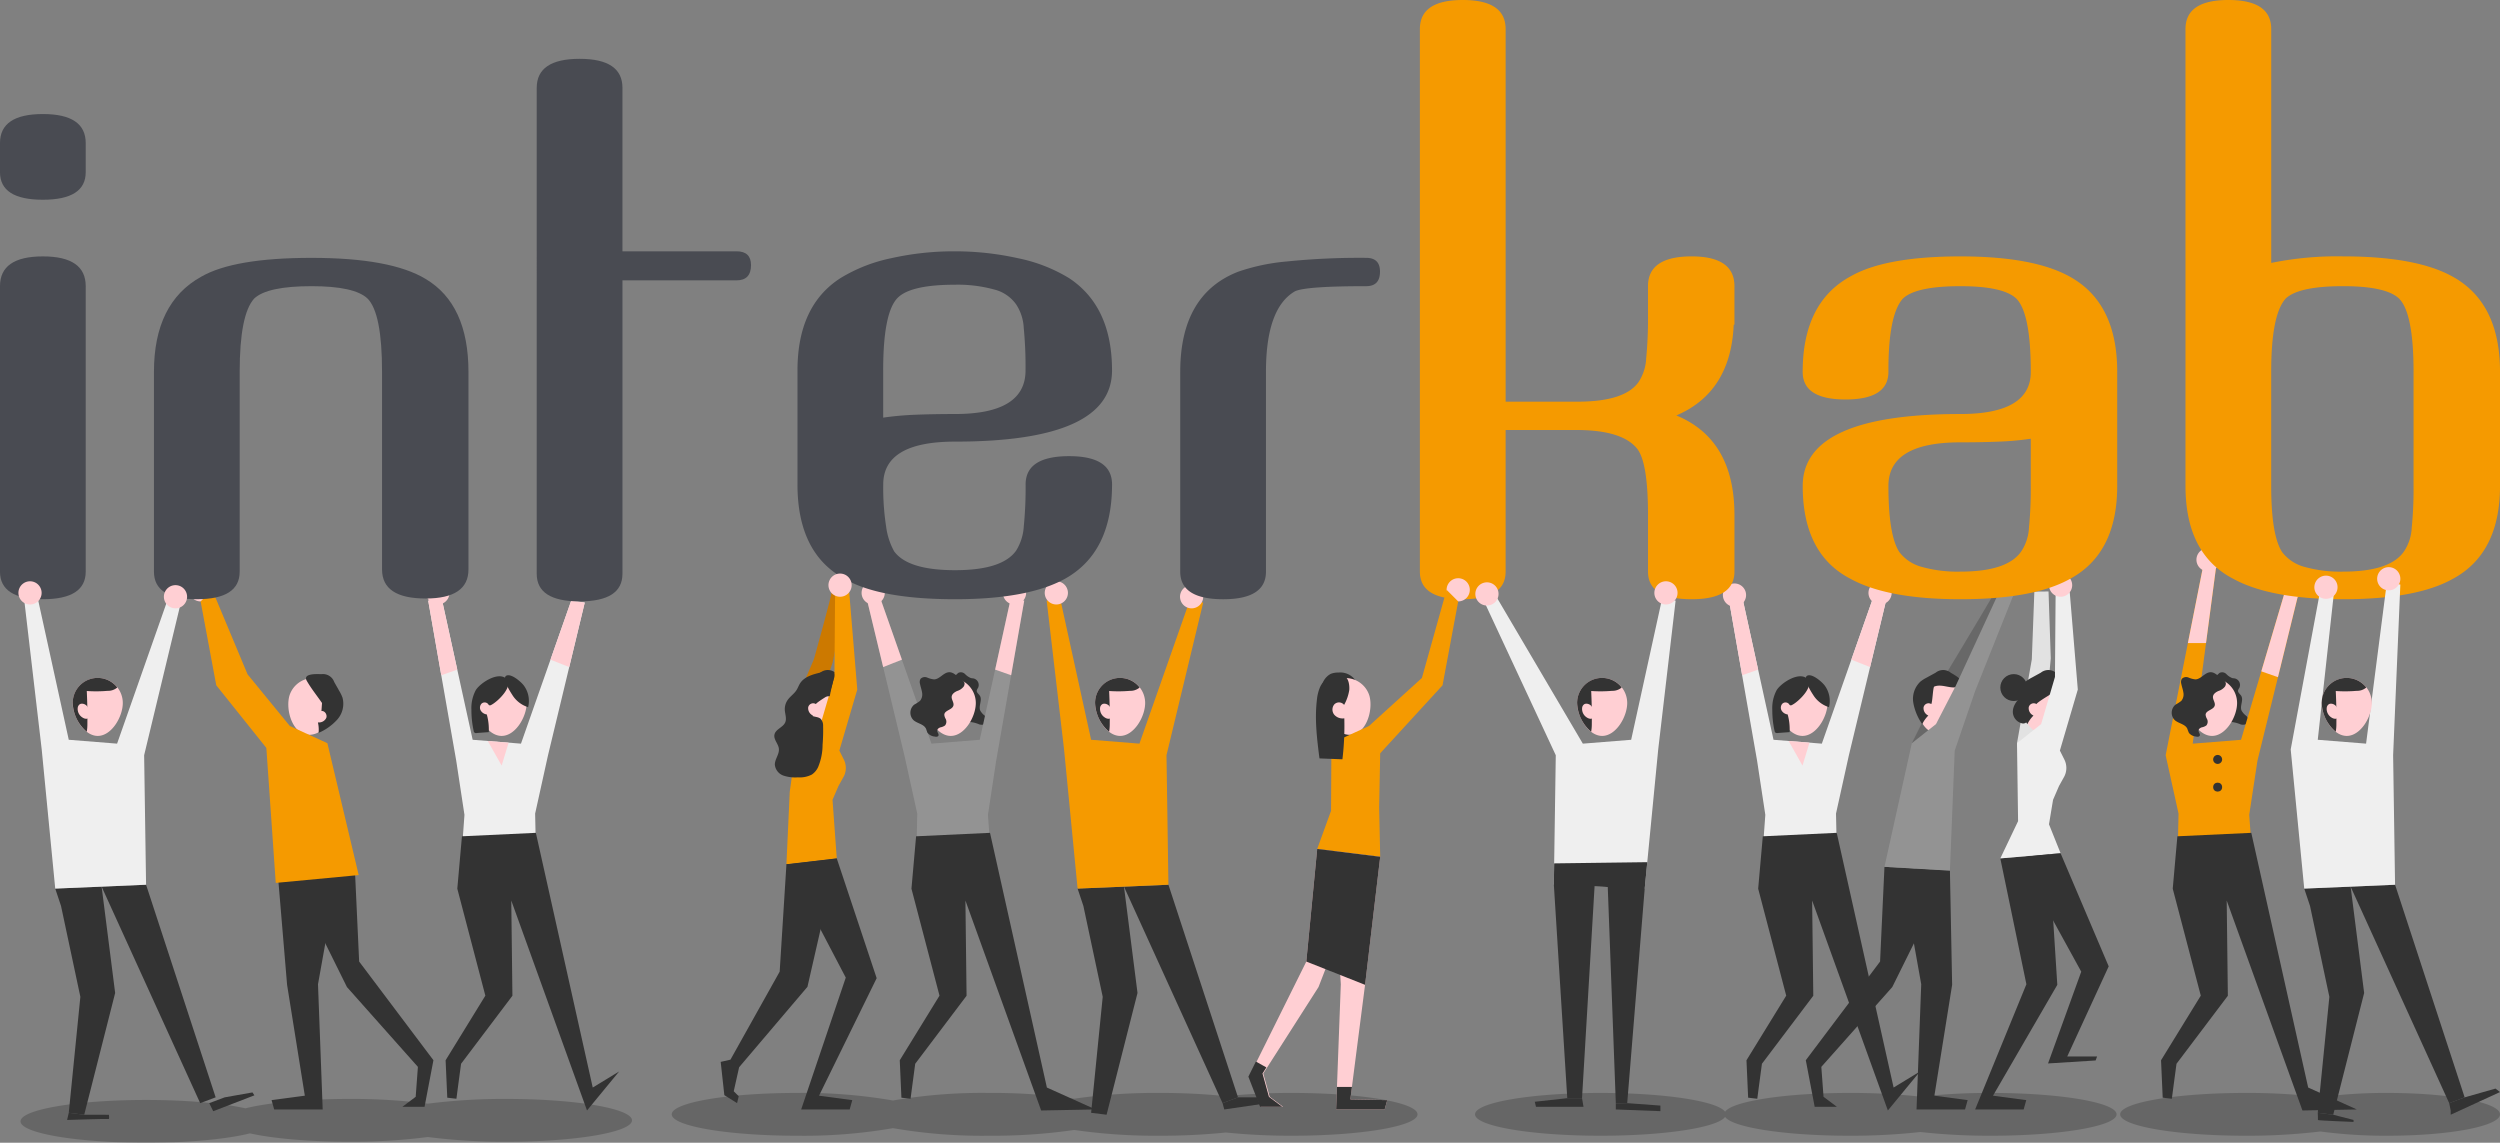 <svg id="visuel_interkab" data-name="visuel interkab" xmlns="http://www.w3.org/2000/svg" width="589" height="269.235" viewBox="0 0 589 269.235">
  <rect x="0" y="0" width="589" height="269.235" fill="#808080" stroke="none"/>
  <g id="Groupe_363" data-name="Groupe 363" transform="translate(4.838 257.495)" opacity="0.2">
    <path id="Tracé_2650" data-name="Tracé 2650" d="M193.772,377.656a140.614,140.614,0,0,0-18.51,1.114,140.6,140.6,0,0,0-18.51-1.114c-10.177,0-19.153.878-24.473,2.213-5.405-1.2-13.873-1.973-23.42-1.973-16.332,0-29.572,2.258-29.572,5.043s13.24,5.042,29.572,5.042c10.179,0,19.153-.878,24.474-2.213,5.407,1.2,13.873,1.973,23.42,1.973a140.908,140.908,0,0,0,18.51-1.113,140.925,140.925,0,0,0,18.51,1.113c16.333,0,29.573-2.258,29.573-5.042S210.105,377.656,193.772,377.656Z" transform="translate(-79.286 -376.241)"/>
    <path id="Tracé_2651" data-name="Tracé 2651" d="M323.313,376.753a150.058,150.058,0,0,0-15.576.762,150.064,150.064,0,0,0-15.578-.762,133.855,133.855,0,0,0-20.15,1.359,133.839,133.839,0,0,0-20.15-1.359,122.829,122.829,0,0,0-22.552,1.784,122.83,122.83,0,0,0-22.552-1.784c-16.332,0-29.573,2.257-29.573,5.042s13.241,5.042,29.573,5.042a122.823,122.823,0,0,0,22.552-1.785,122.822,122.822,0,0,0,22.552,1.785,134.048,134.048,0,0,0,20.15-1.359,134.064,134.064,0,0,0,20.15,1.359,150.488,150.488,0,0,0,15.578-.762,150.482,150.482,0,0,0,15.576.762c16.333,0,29.573-2.257,29.573-5.042S339.646,376.753,323.313,376.753Z" transform="translate(-23.759 -376.753)"/>
    <path id="Tracé_2652" data-name="Tracé 2652" d="M419.517,376.753a147.68,147.68,0,0,0-16.663.876,147.679,147.679,0,0,0-16.663-.876c-15.128,0-27.581,1.937-29.338,4.435-1.758-2.5-14.211-4.435-29.34-4.435-16.332,0-29.572,2.257-29.572,5.042s13.24,5.042,29.572,5.042c15.128,0,27.581-1.939,29.34-4.437,1.757,2.5,14.21,4.437,29.338,4.437a147.277,147.277,0,0,0,16.663-.878,147.277,147.277,0,0,0,16.663.878c16.332,0,29.572-2.257,29.572-5.042S435.849,376.753,419.517,376.753Z" transform="translate(44.738 -376.753)"/>
    <path id="Tracé_2653" data-name="Tracé 2653" d="M457.892,376.753a115.887,115.887,0,0,0-15.793,1,143.783,143.783,0,0,0-17.6-1c-16.333,0-29.573,2.257-29.573,5.042s13.24,5.042,29.573,5.042a143.767,143.767,0,0,0,17.6-1,115.874,115.874,0,0,0,15.793,1c14.649,0,26.525-2.257,26.525-5.042S472.541,376.753,457.892,376.753Z" transform="translate(99.745 -376.753)"/>
  </g>
  <g id="Groupe_364" data-name="Groupe 364" transform="translate(44.532 136.231)">
    <path id="Tracé_2654" data-name="Tracé 2654" d="M131.181,321.708c-.837,3.149-4.546,6.822-7.695,5.985s-4.543-5.869-3.706-9.018a5.9,5.9,0,0,1,11.4,3.032Z" transform="translate(-96.147 -290.917)" fill="#ffcfd3"/>
    <path id="Tracé_2655" data-name="Tracé 2655" d="M110.079,302.109a2.732,2.732,0,1,1-2.732-2.732A2.732,2.732,0,0,1,110.079,302.109Z" transform="translate(-104.614 -299.377)" fill="#ffcfd3"/>
    <path id="Tracé_2656" data-name="Tracé 2656" d="M111.3,377.835l6.537-1.159.458.687-9.7,3.741-.942-1.9Z" transform="translate(-102.89 -255.533)" fill="#333"/>
    <path id="Tracé_2657" data-name="Tracé 2657" d="M132.85,343l-4.886,27.288,1.106,29.5H117.639l-.615-2.2,7.836-1.045-4.179-26.12-2.2-26.214Z" transform="translate(-97.575 -274.632)" fill="#333"/>
    <path id="Tracé_2658" data-name="Tracé 2658" d="M135.114,342.763l1.033,22.316,17.5,23.247-2.09,10.97h-5.224l3.134-2.351.522-7.052-16.717-18.806-13.583-27.426Z" transform="translate(-96.062 -274.768)" fill="#333"/>
    <path id="Tracé_2659" data-name="Tracé 2659" d="M106.358,303.852l2.732-2.732,8.33,19.913,9.956,12.169,8.85,4.056,7.375,31.068-19.544,1.844-2.213-31.805-11.8-14.75Z" transform="translate(-103.625 -298.388)" fill="#f59a00"/>
    <path id="Tracé_2660" data-name="Tracé 2660" d="M125.975,320.6l-.136,1.9c.788-.132,1.425.871,1.139,1.617a1.907,1.907,0,0,1-1.97,1.048,7.718,7.718,0,0,1,.161,2.473,12.627,12.627,0,0,0,4.424-3.166,5.6,5.6,0,0,0,1.213-5.119,8.554,8.554,0,0,0-.743-1.547q-.6-1.072-1.21-2.144a2.824,2.824,0,0,0-3.042-1.857c-1.1-.034-4.432-.2-3.427,1.566C123.416,317.189,124.793,318.88,125.975,320.6Z" transform="translate(-94.64 -291.203)" fill="#333"/>
  </g>
  <g id="Groupe_365" data-name="Groupe 365" transform="translate(100.427 136.952)">
    <path id="Tracé_2661" data-name="Tracé 2661" d="M147.856,370.756l1.258-17.374-1.944-12.788-6.6-37.686,3.187-.455,7.286,33.241,11.384.911,11.839-33.7,3.187.455L168.8,339.336l-3.036,13.751.357,16.758Z" transform="translate(-140.114 -298.354)" fill="#efefef"/>
    <path id="Tracé_2662" data-name="Tracé 2662" d="M159.645,320.264c0,3.258-2.641,7.762-5.9,7.762s-5.9-4.5-5.9-7.762a5.9,5.9,0,1,1,11.8,0Z" transform="translate(-135.986 -291.597)" fill="#ffcfd3"/>
    <path id="Tracé_2663" data-name="Tracé 2663" d="M145.744,302.57a2.732,2.732,0,1,1-2.732-2.733A2.732,2.732,0,0,1,145.744,302.57Z" transform="translate(-140.279 -299.837)" fill="#ffcfd3"/>
    <path id="Tracé_2664" data-name="Tracé 2664" d="M150.844,318.875a1.559,1.559,0,0,0-1.376-.63.968.968,0,0,0-.346.113,1.158,1.158,0,0,0-.508.818,2.372,2.372,0,0,0,1.128,2.327,1.72,1.72,0,0,0,.719.281.976.976,0,0,0,.733-.191C151.932,320.981,151.318,319.467,150.844,318.875Z" transform="translate(-135.569 -289.402)" fill="#ffcfd3"/>
    <path id="Tracé_2665" data-name="Tracé 2665" d="M151.708,320.881a.541.541,0,0,1-.426.072c-.138-.053-.208-.2-.3-.32a1.073,1.073,0,0,0-1.544-.05,1.379,1.379,0,0,0-.168,1.617,1.949,1.949,0,0,0,1.421.909,12.991,12.991,0,0,1,.461,4.167l-2.815.208a.569.569,0,0,1-.748-.544,22.921,22.921,0,0,1-.522-4.9,8.972,8.972,0,0,1,1.022-4.642c.992-1.645,5.059-4.352,7.043-2.835C157.32,316.236,153.22,320.156,151.708,320.881Z" transform="translate(-136.428 -291.738)" fill="#333"/>
    <path id="Tracé_2666" data-name="Tracé 2666" d="M153.825,318.567a6.708,6.708,0,0,0,3.742,2.917,6.1,6.1,0,0,0-1.036-5.134c-.614-.809-2.84-2.783-4.025-2.319C151.282,314.51,153.222,317.654,153.825,318.567Z" transform="translate(-133.569 -291.826)" fill="#333"/>
    <path id="Tracé_2667" data-name="Tracé 2667" d="M147.034,338.466l17.415-.814,13.4,60.006,6.217-3.784-7.568,9.19L158.656,353.6l.27,22.434-12.1,16.027-.772,5.784-.321,2.46-2.155-.256-.392-8.816,9.363-15.224-6.607-25.2Z" transform="translate(-138.627 -278.388)" fill="#333"/>
    <path id="Tracé_2668" data-name="Tracé 2668" d="M147.421,319.166l-3.772,1.323-3.079-17.581,3.187-.455Z" transform="translate(-140.114 -298.354)" fill="#ffcfd3"/>
    <path id="Tracé_2669" data-name="Tracé 2669" d="M158.952,316.656l4.42,1.744,3.656-15.2-3.187-.455Z" transform="translate(-129.688 -298.189)" fill="#ffcfd3"/>
    <path id="Tracé_2670" data-name="Tracé 2670" d="M149.526,323.845l3.268,5.8,1.646-5.41Z" transform="translate(-135.034 -286.22)" fill="#ffcfd3"/>
  </g>
  <g id="Groupe_366" data-name="Groupe 366" transform="translate(246.139 136.952)">
    <path id="Tracé_2671" data-name="Tracé 2671" d="M239.561,350.3l4.554,21.4-2.732,27.321,3.643.456,7.286-28.688-3.188-25.045-10.929.455Z" transform="translate(-230.453 -273.798)" fill="#333"/>
    <path id="Tracé_2672" data-name="Tracé 2672" d="M255.641,345.454l-10.473.455,23.223,51,3.643-1.366-16.393-50.089" transform="translate(-226.498 -273.963)" fill="#333"/>
    <path id="Tracé_2673" data-name="Tracé 2673" d="M240.832,370.756l-3.188-32.786-4.1-35.063,3.187-.455,7.286,33.241,11.384.911,11.839-33.7,3.188.455-8.652,35.973.455,30.509Z" transform="translate(-233.09 -298.354)" fill="#f59a00"/>
    <path id="Tracé_2674" data-name="Tracé 2674" d="M252.621,320.264c0,3.258-2.641,7.762-5.9,7.762s-5.9-4.5-5.9-7.762a5.9,5.9,0,0,1,11.8,0Z" transform="translate(-228.962 -291.597)" fill="#ffcfd3"/>
    <path id="Tracé_2675" data-name="Tracé 2675" d="M238.72,302.57a2.732,2.732,0,1,1-2.732-2.733A2.733,2.733,0,0,1,238.72,302.57Z" transform="translate(-233.255 -299.837)" fill="#ffcfd3"/>
    <path id="Tracé_2676" data-name="Tracé 2676" d="M259.059,303.151a2.732,2.732,0,1,1-2.733-2.733A2.732,2.732,0,0,1,259.059,303.151Z" transform="translate(-221.719 -299.508)" fill="#ffcfd3"/>
    <path id="Tracé_2677" data-name="Tracé 2677" d="M249.048,317.405a3.309,3.309,0,0,0,2.141-.682.818.818,0,0,0,.108-.143,5.876,5.876,0,0,0-10.474,3.683,9.353,9.353,0,0,0,3.305,6.783,10.028,10.028,0,0,0,.152-1.9q.04-3.853-.144-7.7A31.515,31.515,0,0,0,249.048,317.405Z" transform="translate(-228.962 -291.597)" fill="#333"/>
    <path id="Tracé_2678" data-name="Tracé 2678" d="M243.82,318.875a1.559,1.559,0,0,0-1.376-.63.968.968,0,0,0-.346.113,1.158,1.158,0,0,0-.508.818,2.372,2.372,0,0,0,1.128,2.327,1.72,1.72,0,0,0,.719.281.978.978,0,0,0,.733-.191C244.908,320.981,244.294,319.467,243.82,318.875Z" transform="translate(-228.545 -289.402)" fill="#ffcfd3"/>
    <path id="Tracé_2679" data-name="Tracé 2679" d="M263.629,377.415h6.949v1.366l-10.188,1.49-.4-1.49Z" transform="translate(-218.093 -255.834)" fill="#333"/>
  </g>
  <g id="Groupe_367" data-name="Groupe 367" transform="translate(202.991 136.952)">
    <path id="Tracé_2680" data-name="Tracé 2680" d="M221.352,313.649a1.375,1.375,0,0,1,1.553.29,3.967,3.967,0,0,0,1.387.947c.219.053.45.049.672.1a1.581,1.581,0,0,1,1,2.225,1.84,1.84,0,0,0-.3.583c-.08.5.47.837.738,1.265.633,1-.373,2.387.083,3.484a4.007,4.007,0,0,0,1.053,1.2,1.5,1.5,0,0,1,.556,1.422c-.212.674-1.119.829-1.8.647a7.439,7.439,0,0,0-2.03-.561c-.365.009-.722.132-1.088.119a2.166,2.166,0,0,1-1.733-1.359,15.082,15.082,0,0,1-.641-2.224,7.367,7.367,0,0,0-1.378-2.619c-.549-.669-1.268-1.47-.943-2.271.221-.544.834-.791,1.32-1.122a1.276,1.276,0,0,0,.617-1.411C220.813,314.221,221.014,313.881,221.352,313.649Z" transform="translate(-198.532 -292.085)" fill="#333"/>
    <path id="Tracé_2681" data-name="Tracé 2681" d="M236.231,370.756l-1.257-17.374,1.944-12.788,6.6-37.686-3.188-.455-7.286,33.241-11.384.911-11.839-33.7-3.187.455,8.652,35.973,3.036,13.751-.357,16.758Z" transform="translate(-205.207 -298.354)" fill="#939393"/>
    <path id="Tracé_2682" data-name="Tracé 2682" d="M215.363,320.264c0,3.258,2.641,7.762,5.9,7.762s5.9-4.5,5.9-7.762a5.9,5.9,0,0,0-11.8,0Z" transform="translate(-200.255 -291.597)" fill="#ffcfd3"/>
    <path id="Tracé_2683" data-name="Tracé 2683" d="M226.972,302.57a2.732,2.732,0,1,0,2.732-2.733A2.732,2.732,0,0,0,226.972,302.57Z" transform="translate(-193.67 -299.837)" fill="#ffcfd3"/>
    <path id="Tracé_2684" data-name="Tracé 2684" d="M220.963,318.875a1.559,1.559,0,0,1,1.376-.63.968.968,0,0,1,.346.113,1.158,1.158,0,0,1,.508.818,2.372,2.372,0,0,1-1.128,2.327,1.719,1.719,0,0,1-.719.281.976.976,0,0,1-.733-.191C219.875,320.981,220.489,319.467,220.963,318.875Z" transform="translate(-197.472 -289.402)" fill="#ffcfd3"/>
    <path id="Tracé_2685" data-name="Tracé 2685" d="M215.307,338.466l17.415-.814,13.4,60.006,11.466,5.167-12.817.239L226.929,353.6l.27,22.434-12.1,16.027-.772,5.784-.321,2.46-2.155-.256-.392-8.816,9.363-15.224-6.607-25.2Z" transform="translate(-202.467 -278.388)" fill="#333"/>
    <path id="Tracé_2686" data-name="Tracé 2686" d="M225.8,319.166l3.772,1.323,3.079-17.581-3.188-.455Z" transform="translate(-194.337 -298.354)" fill="#ffcfd3"/>
    <path id="Tracé_2687" data-name="Tracé 2687" d="M214.709,316.656l-4.42,1.744-3.656-15.2,3.187-.455Z" transform="translate(-205.207 -298.189)" fill="#ffcfd3"/>
    <path id="Tracé_2688" data-name="Tracé 2688" d="M205.723,302.57a2.732,2.732,0,1,0,2.732-2.733A2.733,2.733,0,0,0,205.723,302.57Z" transform="translate(-205.723 -299.837)" fill="#ffcfd3"/>
    <path id="Tracé_2689" data-name="Tracé 2689" d="M225.628,316.862a3.079,3.079,0,0,1-1.558,1.067c-.585.265-1.207.679-1.282,1.315-.086.732.6,1.429.4,2.139-.284,1.009-2.077,1.084-2.139,2.131a2.212,2.212,0,0,0,.315.976,1.41,1.41,0,0,1-.141,1.556,2.624,2.624,0,0,1-1.078.448c-.373.119-.771.395-.766.787,0,.423.478.828.271,1.2-.157.282-.564.252-.879.183a2.429,2.429,0,0,1-1.653-.857c-.19-.307-.23-.682-.389-1.006-.523-1.08-2.025-1.2-2.928-1.989a2.461,2.461,0,0,1,.157-3.666,9.923,9.923,0,0,0,1.359-.879,2.375,2.375,0,0,0,.492-1.979c-.1-.7-.359-1.363-.492-2.055a1.493,1.493,0,0,1,.143-1.175,1.416,1.416,0,0,1,1.548-.3,5.6,5.6,0,0,0,1.616.439c1.345-.017,2.24-1.666,3.583-1.69.983-.017,1.666.8,2.4,1.321C225.31,315.328,226.224,315.807,225.628,316.862Z" transform="translate(-201.561 -292.084)" fill="#333"/>
  </g>
  <g id="Groupe_368" data-name="Groupe 368" transform="translate(425.446 132.941)">
    <path id="Tracé_2690" data-name="Tracé 2690" d="M386.776,297.278c.212.519-14.608,24.991-14.608,24.991l-8.56,17.169,6.065.1,7.6-19.206L387.3,300.27Z" transform="translate(-338.625 -297.278)" fill="#686868"/>
    <path id="Tracé_2691" data-name="Tracé 2691" d="M364.734,318.246c-.945,3.117.276,8.193,3.393,9.14s6.952-2.6,7.9-5.717a5.9,5.9,0,0,0-11.29-3.423Z" transform="translate(-338.163 -287.761)" fill="#ffcfd3"/>
    <path id="Tracé_2692" data-name="Tracé 2692" d="M361.9,343l4.886,27.288-1.106,29.5h11.431l.615-2.2-7.836-1.045,4.179-26.12-.522-26.9Z" transform="translate(-339.592 -271.343)" fill="#333"/>
    <path id="Tracé_2693" data-name="Tracé 2693" d="M366.2,342.763l-1.033,22.316-17.5,23.247,2.09,10.97h5.224l-3.135-2.351-.522-7.052,16.717-18.806,13.583-27.426Z" transform="translate(-347.667 -271.479)" fill="#333"/>
    <path id="Tracé_2694" data-name="Tracé 2694" d="M368.74,317.1c-.295.563-.362,3.537-.658,4.1a1.2,1.2,0,0,0-1.819.776,1.907,1.907,0,0,0,1.124,1.929,7.709,7.709,0,0,0-1.439,2.019,12.609,12.609,0,0,1-2.1-5.023,5.6,5.6,0,0,1,1.663-4.99,8.631,8.631,0,0,1,1.445-.925l2.158-1.183a2.819,2.819,0,0,1,3.564.02c.958.553,3.873,2.164,2.091,3.136C372.941,317.955,370.652,316.256,368.74,317.1Z" transform="translate(-338.518 -288.261)" fill="#333"/>
    <path id="Tracé_2695" data-name="Tracé 2695" d="M391.926,298.676l-3.324-.141-12.339,26.716-4.632,8.971-5.688,4.5-6.45,29.125,15.423.9,1.129-28.281,4.794-13.983Z" transform="translate(-340.959 -296.565)" fill="#939393"/>
  </g>
  <path id="Tracé_2696" data-name="Tracé 2696" d="M387.559,299.083a2.732,2.732,0,1,1-2.733-2.732A2.732,2.732,0,0,1,387.559,299.083Z" transform="translate(97.307 -164.862)" fill="#ffcfd3"/>
  <g id="Groupe_369" data-name="Groupe 369" transform="translate(405.914 136.952)">
    <path id="Tracé_2697" data-name="Tracé 2697" d="M343.416,370.756l1.257-17.374-1.944-12.788-6.6-37.686,3.188-.455,7.286,33.241,11.384.911,11.839-33.7,3.188.455-8.652,35.973-3.036,13.751.357,16.758Z" transform="translate(-334.678 -298.354)" fill="#efefef"/>
    <path id="Tracé_2698" data-name="Tracé 2698" d="M355.206,320.264c0,3.258-2.642,7.762-5.9,7.762s-5.9-4.5-5.9-7.762a5.9,5.9,0,0,1,11.8,0Z" transform="translate(-330.551 -291.597)" fill="#ffcfd3"/>
    <path id="Tracé_2699" data-name="Tracé 2699" d="M346.406,318.875a1.559,1.559,0,0,0-1.376-.63.958.958,0,0,0-.346.113,1.16,1.16,0,0,0-.509.818A2.378,2.378,0,0,0,345.3,321.5a1.735,1.735,0,0,0,.721.281.973.973,0,0,0,.732-.191C347.493,320.981,346.879,319.467,346.406,318.875Z" transform="translate(-330.133 -289.402)" fill="#ffcfd3"/>
    <path id="Tracé_2700" data-name="Tracé 2700" d="M347.269,320.881a.542.542,0,0,1-.426.072c-.138-.053-.21-.2-.3-.32a1.075,1.075,0,0,0-1.545-.05,1.382,1.382,0,0,0-.168,1.617,1.955,1.955,0,0,0,1.423.909,12.946,12.946,0,0,1,.459,4.167q-1.406.106-2.813.208a.759.759,0,0,1-.528-.091.74.74,0,0,1-.219-.453,22.826,22.826,0,0,1-.522-4.9,8.972,8.972,0,0,1,1.022-4.642c.992-1.645,5.059-4.352,7.043-2.835C352.881,316.236,348.781,320.156,347.269,320.881Z" transform="translate(-330.992 -291.738)" fill="#333"/>
    <path id="Tracé_2701" data-name="Tracé 2701" d="M349.386,318.567a6.71,6.71,0,0,0,3.741,2.917,6.1,6.1,0,0,0-1.034-5.134c-.614-.809-2.84-2.783-4.025-2.319C346.841,314.51,348.783,317.654,349.386,318.567Z" transform="translate(-328.133 -291.826)" fill="#333"/>
    <path id="Tracé_2702" data-name="Tracé 2702" d="M342.595,338.466l17.415-.814,13.4,60.006,6.216-3.784-7.568,9.19L354.217,353.6l.27,22.434-12.1,16.027-.772,5.784-.321,2.46-2.155-.256-.392-8.816,9.363-15.224-6.607-25.2Z" transform="translate(-333.191 -278.388)" fill="#333"/>
    <path id="Tracé_2703" data-name="Tracé 2703" d="M342.981,319.166l-3.772,1.323-3.079-17.581,3.188-.455Z" transform="translate(-334.678 -298.354)" fill="#ffcfd3"/>
    <path id="Tracé_2704" data-name="Tracé 2704" d="M354.512,316.656l4.42,1.744,3.656-15.2-3.188-.455Z" transform="translate(-324.252 -298.189)" fill="#ffcfd3"/>
    <path id="Tracé_2705" data-name="Tracé 2705" d="M345.086,323.845l3.268,5.8,1.646-5.41Z" transform="translate(-329.599 -286.22)" fill="#ffcfd3"/>
    <path id="Tracé_2706" data-name="Tracé 2706" d="M362.554,302.57a2.732,2.732,0,1,1-2.733-2.733A2.733,2.733,0,0,1,362.554,302.57Z" transform="translate(-322.791 -299.837)" fill="#ffcfd3"/>
    <path id="Tracé_2707" data-name="Tracé 2707" d="M340.667,302.9a2.732,2.732,0,1,1-2.732-2.733A2.732,2.732,0,0,1,340.667,302.9Z" transform="translate(-335.204 -299.652)" fill="#ffcfd3"/>
  </g>
  <g id="Groupe_370" data-name="Groupe 370" transform="translate(465.34 135.131)">
    <path id="Tracé_2708" data-name="Tracé 2708" d="M383.506,301.388c-.025.478-.6,15.987-.6,15.987l-3.489,19.74,6.065.1,1.893-20.09-.53-15.757Z" transform="translate(-369.552 -297.146)" fill="#e2e2e2"/>
    <path id="Tracé_2709" data-name="Tracé 2709" d="M380.543,318.246c-.945,3.117.276,8.193,3.393,9.14s6.952-2.6,7.9-5.717a5.9,5.9,0,0,0-11.29-3.423Z" transform="translate(-369.091 -289.95)" fill="#ffcfd3"/>
    <path id="Tracé_2710" data-name="Tracé 2710" d="M379.056,341.852,385.2,371.5,373.122,401h11.431l.615-2.2-7.836-1.045,15.15-26.12-1.959-30.767Z" transform="translate(-373.122 -274.741)" fill="#333"/>
    <path id="Tracé_2711" data-name="Tracé 2711" d="M383.891,321.2a1.2,1.2,0,0,0-1.82.776,1.908,1.908,0,0,0,1.122,1.929,7.746,7.746,0,0,0-1.439,2.019,12.63,12.63,0,0,1-2.094-5.023,5.6,5.6,0,0,1,1.663-4.99,8.635,8.635,0,0,1,1.445-.925l2.158-1.183a2.819,2.819,0,0,1,3.564.02c.958.553,3.873,2.164,2.091,3.136C388.75,317.955,384.186,320.633,383.891,321.2Z" transform="translate(-369.446 -290.451)" fill="#333"/>
    <path id="Tracé_2712" data-name="Tracé 2712" d="M393.266,301.53l-3.324-.141-.158,20.109L386.527,332.6l-5.687,4.5.255,18.365-4.186,8.776,14.2-1.215-2.732-6.817.956-5.769,1.411-3.265,1.169-2.1a4.408,4.408,0,0,0,.088-4.114l-1.058-2.114,4.224-14.384Z" transform="translate(-370.975 -297.136)" fill="#efefef"/>
    <path id="Tracé_2713" data-name="Tracé 2713" d="M389.691,301.407a2.732,2.732,0,1,1-2.733-2.732A2.734,2.734,0,0,1,389.691,301.407Z" transform="translate(-366.825 -298.675)" fill="#ffcfd3"/>
    <ellipse id="Ellipse_20" data-name="Ellipse 20" cx="3.171" cy="3.171" rx="3.171" ry="3.171" transform="translate(5.934 23.686)" fill="#333"/>
    <path id="Tracé_2714" data-name="Tracé 2714" d="M378.814,320.361a2.808,2.808,0,0,0,2.236,3.136,1.09,1.09,0,0,0,1.132-.547,1.943,1.943,0,0,0-.171-1.208,7.611,7.611,0,0,1,.016-2.671C382.32,315.164,379.035,318.147,378.814,320.361Z" transform="translate(-369.902 -288.183)" fill="#333"/>
    <path id="Tracé_2715" data-name="Tracé 2715" d="M389.414,340.722l11.336,26.649L390.983,388.6h7.034l-.348.942-11.21.7,7.824-21.623s-14.5-26.213-14.385-26.68S389.414,340.722,389.414,340.722Z" transform="translate(-369.281 -274.826)" fill="#333"/>
  </g>
  <g id="Groupe_371" data-name="Groupe 371" transform="translate(509.147 129.139)">
    <path id="Tracé_2717" data-name="Tracé 2717" d="M410.962,313.649a1.378,1.378,0,0,1,1.555.29,3.961,3.961,0,0,0,1.385.947c.221.053.451.049.674.1a1.581,1.581,0,0,1,1,2.225,1.841,1.841,0,0,0-.3.583c-.08.5.47.837.74,1.265.633,1-.373,2.387.083,3.484a4.024,4.024,0,0,0,1.052,1.2,1.5,1.5,0,0,1,.558,1.422c-.212.674-1.119.829-1.8.647a7.439,7.439,0,0,0-2.03-.561c-.365.009-.722.132-1.088.119a2.164,2.164,0,0,1-1.733-1.359,14.891,14.891,0,0,1-.641-2.224,7.4,7.4,0,0,0-1.379-2.619c-.549-.669-1.266-1.47-.942-2.271.221-.544.832-.791,1.318-1.122a1.279,1.279,0,0,0,.619-1.411C410.424,314.221,410.625,313.881,410.962,313.649Z" transform="translate(-397.139 -284.272)" fill="#333"/>
    <path id="Tracé_2718" data-name="Tracé 2718" d="M422.711,373.419l-1.258-17.374,1.944-12.788,9.7-39.5-3.188-.455-10.386,35.058-11.384.911,5.491-41.51-3.188.455L401.764,342,404.8,355.75l-.357,16.758Z" transform="translate(-400.683 -293.204)" fill="#f59a00"/>
    <path id="Tracé_2719" data-name="Tracé 2719" d="M404.973,320.264c0,3.258,2.642,7.762,5.9,7.762s5.9-4.5,5.9-7.762a5.9,5.9,0,0,0-11.8,0Z" transform="translate(-398.863 -283.784)" fill="#ffcfd3"/>
    <path id="Tracé_2720" data-name="Tracé 2720" d="M419.506,301.493a2.732,2.732,0,1,0,2.732-2.733A2.731,2.731,0,0,0,419.506,301.493Z" transform="translate(-390.62 -292.635)" fill="#ffcfd3"/>
    <path id="Tracé_2721" data-name="Tracé 2721" d="M410.572,318.875a1.56,1.56,0,0,1,1.376-.63.966.966,0,0,1,.348.113,1.163,1.163,0,0,1,.508.818,2.378,2.378,0,0,1-1.128,2.327,1.737,1.737,0,0,1-.719.281.975.975,0,0,1-.733-.191C409.485,320.981,410.1,319.467,410.572,318.875Z" transform="translate(-396.079 -281.59)" fill="#ffcfd3"/>
    <path id="Tracé_2722" data-name="Tracé 2722" d="M404.917,338.466l17.415-.814,13.4,60.006,11.466,5.167-12.817.239L416.539,353.6l.27,22.434-12.1,16.027-.772,5.784-.321,2.46-2.155-.256-.392-8.816,9.363-15.224-6.607-25.2Z" transform="translate(-401.074 -270.575)" fill="#333"/>
    <path id="Tracé_2723" data-name="Tracé 2723" d="M416.143,320.228l3.922,1.375,4.875-19.855-3.188-.455Z" transform="translate(-392.527 -291.199)" fill="#ffcfd3"/>
    <path id="Tracé_2724" data-name="Tracé 2724" d="M409.378,315.576h-4.272l3.441-17.363,3.188-.455Z" transform="translate(-398.787 -293.204)" fill="#ffcfd3"/>
    <path id="Tracé_2725" data-name="Tracé 2725" d="M406.392,297.584a2.732,2.732,0,1,0,2.732-2.732A2.731,2.731,0,0,0,406.392,297.584Z" transform="translate(-398.058 -294.852)" fill="#ffcfd3"/>
    <path id="Tracé_2726" data-name="Tracé 2726" d="M415.24,316.862a3.086,3.086,0,0,1-1.558,1.067c-.585.265-1.208.679-1.283,1.315-.086.732.607,1.429.406,2.139-.285,1.009-2.078,1.084-2.141,2.131a2.251,2.251,0,0,0,.315.976,1.407,1.407,0,0,1-.139,1.556,2.634,2.634,0,0,1-1.078.448c-.375.119-.771.395-.766.787,0,.423.478.828.271,1.2-.158.282-.566.252-.881.183a2.429,2.429,0,0,1-1.652-.857,10.451,10.451,0,0,1-.389-1.006c-.524-1.08-2.025-1.2-2.929-1.989a2.461,2.461,0,0,1,.158-3.666,9.814,9.814,0,0,0,1.357-.879,2.364,2.364,0,0,0,.492-1.979c-.1-.7-.359-1.363-.492-2.055a1.5,1.5,0,0,1,.143-1.175,1.419,1.419,0,0,1,1.55-.3,5.587,5.587,0,0,0,1.614.439c1.345-.017,2.24-1.666,3.584-1.69.981-.017,1.664.8,2.4,1.321C414.921,315.328,415.835,315.807,415.24,316.862Z" transform="translate(-400.168 -284.272)" fill="#333"/>
    <path id="Tracé_2727" data-name="Tracé 2727" d="M411.019,327a1.056,1.056,0,1,1-1.056-1.056A1.057,1.057,0,0,1,411.019,327Z" transform="translate(-396.632 -277.215)" fill="#333"/>
    <ellipse id="Ellipse_21" data-name="Ellipse 21" cx="1.056" cy="1.056" rx="1.056" ry="1.056" transform="translate(12.274 55.253)" fill="#333"/>
  </g>
  <g id="Groupe_373" data-name="Groupe 373" transform="translate(0 0)">
    <g id="Groupe_372" data-name="Groupe 372">
      <path id="Tracé_2728" data-name="Tracé 2728" d="M86.295,249.786q-10.1,0-10.1-6.5v-6.846q0-6.841,10.1-6.844t10.1,6.844v6.846Q96.391,249.788,86.295,249.786Zm0,94.12q-10.1,0-10.1-6.5V270.15q0-7.015,10.1-7.016t10.1,7.016V337.4Q96.391,343.909,86.295,343.906Z" transform="translate(-76.199 -202.727)" fill="#494b52"/>
      <path id="Tracé_2729" data-name="Tracé 2729" d="M163.348,331.472q-10.268,0-10.268-6.846V278.081q0-13.86-3.423-17.285-3.08-2.908-13.177-2.909-10.44,0-13.519,2.909-3.425,3.766-3.421,17.285v47.058q0,6.507-10.1,6.5t-10.1-6.5V278.081q0-16.256,11.122-22.417,7.7-4.448,26.011-4.449,18.651,0,26.868,4.962,10.094,5.992,10.1,21.9v46.546Q173.443,331.472,163.348,331.472Z" transform="translate(-63.07 -190.464)" fill="#494b52"/>
      <path id="Tracé_2730" data-name="Tracé 2730" d="M203.947,273.489H177.082v69.134q0,6.5-10.1,6.5t-10.1-6.5V228.141q0-6.843,10.1-6.846t10.1,6.846v38.5h26.865q3.423,0,3.423,3.252Q207.37,273.488,203.947,273.489Z" transform="translate(-30.431 -207.435)" fill="#494b52"/>
      <path id="Tracé_2731" data-name="Tracé 2731" d="M259.061,327.408q-8.729,4.793-25.842,4.792-17.8,0-26.011-4.792-11.124-5.988-11.122-22.247V278.295q0-15.229,10.1-21.733a37.3,37.3,0,0,1,11.98-4.706,67.328,67.328,0,0,1,14.887-1.625,68.482,68.482,0,0,1,14.973,1.625,37.341,37.341,0,0,1,12.066,4.706q10.094,6.674,10.1,21.733,0,16.773-36.964,16.771-16.94,0-16.94,10.1a59.57,59.57,0,0,0,.683,9.925,16.363,16.363,0,0,0,1.884,5.819q3.249,4.452,14.373,4.449t14.376-4.62a12.16,12.16,0,0,0,1.8-5.733,92.607,92.607,0,0,0,.428-9.84q0-6.674,10.268-6.673,10.094,0,10.1,6.673Q270.184,321.248,259.061,327.408Zm-9.67-59.123a10.992,10.992,0,0,0-1.8-5.562,9,9,0,0,0-5.22-3.509,32.186,32.186,0,0,0-9.156-1.111q-10.438,0-13.517,3.08-3.427,3.425-3.423,17.112v11.124a70.92,70.92,0,0,1,7.615-.685q4.189-.169,9.325-.171,16.6,0,16.6-10.268A94.637,94.637,0,0,0,249.391,268.285Z" transform="translate(-8.198 -191.022)" fill="#494b52"/>
      <path id="Tracé_2732" data-name="Tracé 2732" d="M297.437,257.887q-14.206,0-16.771,1.2-6.846,3.94-6.844,19v47.058q0,6.507-10.1,6.5t-10.1-6.5V278.081q0-18.31,13.69-23.616A47.866,47.866,0,0,1,278.7,252.07a169.109,169.109,0,0,1,18.739-.856q3.249,0,3.25,3.25Q300.688,257.889,297.437,257.887Z" transform="translate(24.44 -190.464)" fill="#494b52"/>
      <path id="Tracé_2733" data-name="Tracé 2733" d="M353.662,353.63q-10.268,0-10.267-6.5V333.779q0-11.977-2.4-15.4-3.425-4.624-14.547-4.622h-16.6v33.369q0,6.507-10.1,6.5t-10.1-6.5V219.295q0-6.841,10.1-6.844t10.1,6.844v87.789h16.94q11.122,0,14.374-4.622a10.97,10.97,0,0,0,1.8-5.562,96.7,96.7,0,0,0,.428-10.181v-6.846q0-7.015,10.267-7.016,10.1,0,10.1,7.016v9.069h-.172q-.684,15.917-13.517,21.391,13.686,5.649,13.69,23.445v13.346Q363.759,353.633,353.662,353.63Z" transform="translate(44.877 -212.451)" fill="#f59a00"/>
      <path id="Tracé_2734" data-name="Tracé 2734" d="M410.178,326.975q-8.559,4.793-25.84,4.792-17.114,0-25.84-4.792-11.293-5.816-11.295-21.9,0-16.942,37.135-16.942,16.6,0,16.6-9.925,0-13.86-3.423-17.285-3.08-2.908-13.177-2.909-10.44,0-13.519,2.909-3.425,3.766-3.423,16.941v.343q0,6.5-10.1,6.5t-10.1-6.5q0-16.256,11.124-22.417,8.214-4.789,26.011-4.793,17.283,0,25.84,4.793Q421.3,261.947,421.3,278.2v26.867Q421.3,320.984,410.178,326.975Zm-9.24-33.026a65.588,65.588,0,0,1-7.444.683q-4.2.172-9.156.172-16.942,0-16.942,10.267,0,11.639,2.567,15.572a9.8,9.8,0,0,0,5.3,3.509,31.158,31.158,0,0,0,9.069,1.111q11.122,0,14.374-4.791a10.986,10.986,0,0,0,1.8-5.56,92.625,92.625,0,0,0,.428-9.84Z" transform="translate(77.516 -190.589)" fill="#f59a00"/>
      <path id="Tracé_2735" data-name="Tracé 2735" d="M467.721,348.837q-8.559,4.793-25.84,4.792-17.114,0-25.84-4.792-11.293-5.816-11.295-21.9V219.295q0-6.841,10.1-6.844t10.1,6.844v55.1a77.276,77.276,0,0,1,16.941-1.541q17.283,0,25.84,4.793,11.119,6.159,11.124,22.417v26.867Q478.845,342.846,467.721,348.837Zm-9.242-48.77q0-13.86-3.421-17.285-3.082-2.908-13.177-2.909-10.442,0-13.519,2.909-3.425,3.766-3.423,17.285v26.867q0,11.639,2.567,15.572a9.8,9.8,0,0,0,5.3,3.509,31.158,31.158,0,0,0,9.069,1.111q11.122,0,14.374-4.791a10.97,10.97,0,0,0,1.8-5.561,92.192,92.192,0,0,0,.428-9.84Z" transform="translate(110.155 -212.451)" fill="#f59a00"/>
    </g>
  </g>
  <g id="Groupe_374" data-name="Groupe 374" transform="translate(169.787 135.131)">
    <path id="Tracé_2736" data-name="Tracé 2736" d="M205.588,301.416c.089.553-4.183,15.862-4.183,15.862l-7.86,18.441,5.886,1.47,6.383-19.143,3.308-16.242Z" transform="translate(-179.426 -297.12)" fill="#cc7900"/>
    <path id="Tracé_2737" data-name="Tracé 2737" d="M197.059,318.246c-.945,3.117.276,8.193,3.393,9.14s6.952-2.6,7.9-5.717a5.9,5.9,0,1,0-11.29-3.423Z" transform="translate(-177.611 -289.95)" fill="#ffcfd3"/>
    <path id="Tracé_2738" data-name="Tracé 2738" d="M194.425,342.878l13.98,26.7-10.51,31.068h11.431l.615-2.2L202.1,397.4l13.583-27.687-9.4-28.218Z" transform="translate(-178.928 -274.386)" fill="#333"/>
    <path id="Tracé_2739" data-name="Tracé 2739" d="M200.407,321.2a1.2,1.2,0,0,0-1.82.776,1.907,1.907,0,0,0,1.124,1.929,7.708,7.708,0,0,0-1.439,2.019,12.611,12.611,0,0,1-2.1-5.023,5.6,5.6,0,0,1,1.663-4.99,8.633,8.633,0,0,1,1.445-.925l2.158-1.183a2.819,2.819,0,0,1,3.564.02c.958.553,3.873,2.164,2.091,3.136C205.266,317.955,200.7,320.633,200.407,321.2Z" transform="translate(-177.965 -290.451)" fill="#333"/>
    <path id="Tracé_2740" data-name="Tracé 2740" d="M209.216,301.53l-3.326-.141-.157,20.109L202.477,332.6l-5.689,4.5-1.581,11.47-.782,17.051,11.859-1.381-1-13.8,1.409-3.265,1.169-2.1a4.408,4.408,0,0,0,.088-4.114l-1.058-2.114,4.225-14.384Z" transform="translate(-178.928 -297.136)" fill="#f59a00"/>
    <path id="Tracé_2741" data-name="Tracé 2741" d="M206.207,301.407a2.732,2.732,0,1,1-2.732-2.732A2.733,2.733,0,0,1,206.207,301.407Z" transform="translate(-175.345 -298.675)" fill="#ffcfd3"/>
    <path id="Tracé_2742" data-name="Tracé 2742" d="M195.33,320.361a2.808,2.808,0,0,0,2.236,3.136,1.09,1.09,0,0,0,1.131-.547,1.942,1.942,0,0,0-.171-1.208,7.647,7.647,0,0,1,.016-2.671C198.837,315.164,195.551,318.147,195.33,320.361Z" transform="translate(-178.422 -288.183)" fill="#333"/>
    <path id="Tracé_2743" data-name="Tracé 2743" d="M201.833,319.1a10.309,10.309,0,0,1,3.13.143,4.828,4.828,0,0,0,.718-.066c.281-1.708.837-3.387,1.061-5.089a3.4,3.4,0,0,0-3.258-.461c-1.82.429-3.822.983-4.822,2.562-.318.5-.508,1.08-.829,1.581-.577.9-1.533,1.5-2.128,2.392a3.764,3.764,0,0,0-.628,2.279c.053.987.489,2.019.1,2.924-.52,1.2-2.272,1.6-2.539,2.881-.241,1.15.9,2.139,1.041,3.305.155,1.309-.97,2.478-.947,3.794a3.036,3.036,0,0,0,2.023,2.562,8.767,8.767,0,0,0,3.412.414,6.179,6.179,0,0,0,3.29-.665,4.289,4.289,0,0,0,1.456-1.732,13.659,13.659,0,0,0,1.064-5.277,40.643,40.643,0,0,0,.124-4.41,2.389,2.389,0,0,0-.544-1.675c-.5-.465-1.257-.451-1.9-.679a2.509,2.509,0,0,1,.18-4.785Z" transform="translate(-179.964 -290.307)" fill="#333"/>
    <path id="Tracé_2744" data-name="Tracé 2744" d="M198.44,368.177l1.594-25.3,11.859-1.381-6.907,30.251-16.1,18.95-1.267,5.659,1.175,1.175-.392,1.621-3-1.882-.859-7.836,2.3-.522Z" transform="translate(-184.536 -274.386)" fill="#333"/>
  </g>
  <g id="Groupe_375" data-name="Groupe 375" transform="translate(4.341 136.952)">
    <path id="Tracé_2745" data-name="Tracé 2745" d="M85.869,350.3l4.554,21.4L87.69,399.022l3.643.456,7.286-28.688-3.188-25.045L84.5,346.2Z" transform="translate(-75.83 -273.798)" fill="#333"/>
    <path id="Tracé_2746" data-name="Tracé 2746" d="M101.949,345.454l-10.473.455,23.223,51,3.643-1.366-16.393-50.089" transform="translate(-71.875 -273.963)" fill="#333"/>
    <path id="Tracé_2747" data-name="Tracé 2747" d="M87.139,370.756,83.952,337.97l-4.1-35.063,3.188-.455,7.286,33.241,11.384.911,11.839-33.7,3.188.455-8.652,35.973.455,30.509Z" transform="translate(-78.467 -298.354)" fill="#efefef"/>
    <path id="Tracé_2748" data-name="Tracé 2748" d="M98.929,320.264c0,3.258-2.642,7.762-5.9,7.762s-5.9-4.5-5.9-7.762a5.9,5.9,0,1,1,11.8,0Z" transform="translate(-74.339 -291.597)" fill="#ffcfd3"/>
    <path id="Tracé_2749" data-name="Tracé 2749" d="M84.434,302.57a2.732,2.732,0,1,1-2.732-2.733A2.733,2.733,0,0,1,84.434,302.57Z" transform="translate(-78.969 -299.837)" fill="#ffcfd3"/>
    <path id="Tracé_2750" data-name="Tracé 2750" d="M106.3,303.151a2.732,2.732,0,1,1-2.732-2.733A2.732,2.732,0,0,1,106.3,303.151Z" transform="translate(-66.564 -299.508)" fill="#ffcfd3"/>
    <path id="Tracé_2751" data-name="Tracé 2751" d="M95.356,317.405a3.312,3.312,0,0,0,2.141-.682.89.89,0,0,0,.107-.143,5.875,5.875,0,0,0-10.472,3.683,9.353,9.353,0,0,0,3.305,6.783,10.028,10.028,0,0,0,.15-1.9q.042-3.853-.144-7.7A31.534,31.534,0,0,0,95.356,317.405Z" transform="translate(-74.339 -291.597)" fill="#333"/>
    <path id="Tracé_2752" data-name="Tracé 2752" d="M90.321,380.194l5.816.011s.152,1.069-.077.992-9.773.23-9.773.23l.39-1.688Z" transform="translate(-74.818 -254.516)" fill="#333"/>
    <path id="Tracé_2753" data-name="Tracé 2753" d="M90.129,318.875a1.56,1.56,0,0,0-1.376-.63.966.966,0,0,0-.348.113,1.163,1.163,0,0,0-.508.818,2.378,2.378,0,0,0,1.128,2.327,1.736,1.736,0,0,0,.719.281.975.975,0,0,0,.733-.191C91.216,320.981,90.6,319.467,90.129,318.875Z" transform="translate(-73.922 -289.402)" fill="#ffcfd3"/>
  </g>
  <g id="Groupe_376" data-name="Groupe 376" transform="translate(294.301 136.231)">
    <path id="Tracé_2754" data-name="Tracé 2754" d="M281.766,331.986a1.5,1.5,0,0,0,.887-.118,1.428,1.428,0,0,0,.52-.782c1.627-4.462.969-9.4.072-14.069a5.155,5.155,0,0,0-.68-1.992,4.331,4.331,0,0,0-3.689-1.469,4.7,4.7,0,0,0-1.816.3,4.028,4.028,0,0,0-2.171,3.445,12.351,12.351,0,0,0,.65,4.209q1.008,3.7,1.876,7.44c.193.831.2,2.348.981,2.769C279.156,332.135,280.894,331.922,281.766,331.986Z" transform="translate(-257.814 -291.334)" fill="#333"/>
    <path id="Tracé_2755" data-name="Tracé 2755" d="M274.874,321.708c.837,3.149,4.546,6.822,7.695,5.985s4.543-5.869,3.706-9.018a5.9,5.9,0,0,0-11.4,3.032Z" transform="translate(-257.924 -290.917)" fill="#ffcfd3"/>
    <path id="Tracé_2756" data-name="Tracé 2756" d="M293.669,302.109a2.732,2.732,0,1,0,2.732-2.732A2.731,2.731,0,0,0,293.669,302.109Z" transform="translate(-247.15 -299.377)" fill="#ffcfd3"/>
    <path id="Tracé_2757" data-name="Tracé 2757" d="M276.539,340.359l1.922,31.43-1.106,29.5h11.431l.615-2.2-8.7-.173,3.472-26.992,3.565-30.176Z" transform="translate(-256.866 -276.131)" fill="#ffcfd3"/>
    <path id="Tracé_2758" data-name="Tracé 2758" d="M280.019,340.071l-2.566,26.535-13.467,27.117,2.758,7.1h5.224l-3.134-2.351-1.52-5.49,13.013-20.369L292.342,341.6Z" transform="translate(-263.986 -276.295)" fill="#ffcfd3"/>
    <path id="Tracé_2759" data-name="Tracé 2759" d="M307.435,303.852,304.7,301.12l-5.812,20.757L286.416,333.2l-8.85,4.056-.086,15.918-3.263,8.988,14.842,1.844-.246-11.616.246-12.76,14.688-16.018Z" transform="translate(-258.184 -298.388)" fill="#f59a00"/>
    <path id="Tracé_2760" data-name="Tracé 2760" d="M281.874,317.393a10.407,10.407,0,0,1-1.216,3.493,1.532,1.532,0,0,0-2.3-.124,1.921,1.921,0,0,0-.024,2.428,2.593,2.593,0,0,0,2.377.857,66.274,66.274,0,0,1-.448,9.657q-2.706-.1-5.41-.21c-.58-4.584-1.16-9.223-.6-13.81a10.142,10.142,0,0,1,.677-2.838,4.49,4.49,0,0,1,1.873-2.183,4.842,4.842,0,0,1,2.092-.519,5.724,5.724,0,0,1,1.829.008C281.777,314.543,281.968,316.475,281.874,317.393Z" transform="translate(-258.29 -291.044)" fill="#333"/>
    <path id="Tracé_2761" data-name="Tracé 2761" d="M275.145,340.071l-2.566,26.535,13.843,5.485,3.565-30.176Z" transform="translate(-259.112 -276.295)" fill="#333"/>
    <path id="Tracé_2762" data-name="Tracé 2762" d="M289.105,378.965l-.615,2.2H277.059l.2-5.316h3.529l-.379,2.946Z" transform="translate(-256.571 -256.004)" fill="#333"/>
  </g>
  <g id="Groupe_377" data-name="Groupe 377" transform="translate(347.592 136.952)">
    <path id="Tracé_2763" data-name="Tracé 2763" d="M337.248,370.921l3.187-32.786,4.1-35.062-3.187-.455-7.286,33.241-11.384.911L302.3,302.162l-3.188.455L316.3,339.5l-.455,30.509Z" transform="translate(-297.352 -298.518)" fill="#efefef"/>
    <path id="Tracé_2764" data-name="Tracé 2764" d="M325.089,320.264c0,3.258-2.641,7.762-5.9,7.762s-5.9-4.5-5.9-7.762a5.9,5.9,0,0,1,11.8,0Z" transform="translate(-289.311 -291.597)" fill="#ffcfd3"/>
    <path id="Tracé_2765" data-name="Tracé 2765" d="M324.9,302.57a2.732,2.732,0,1,0,2.732-2.733A2.732,2.732,0,0,0,324.9,302.57Z" transform="translate(-282.726 -299.837)" fill="#ffcfd3"/>
    <path id="Tracé_2766" data-name="Tracé 2766" d="M297.99,302.726a2.732,2.732,0,1,0,2.732-2.732A2.732,2.732,0,0,0,297.99,302.726Z" transform="translate(-297.99 -299.748)" fill="#ffcfd3"/>
    <path id="Tracé_2767" data-name="Tracé 2767" d="M321.516,317.405a3.309,3.309,0,0,0,2.141-.682.817.817,0,0,0,.108-.143,5.876,5.876,0,0,0-10.474,3.683,9.354,9.354,0,0,0,3.305,6.783,10.036,10.036,0,0,0,.152-1.9q.04-3.853-.144-7.7A31.516,31.516,0,0,0,321.516,317.405Z" transform="translate(-289.311 -291.597)" fill="#333"/>
    <path id="Tracé_2768" data-name="Tracé 2768" d="M316.289,318.875a1.559,1.559,0,0,0-1.376-.63.968.968,0,0,0-.346.113,1.165,1.165,0,0,0-.509.818,2.378,2.378,0,0,0,1.128,2.327,1.734,1.734,0,0,0,.721.281.978.978,0,0,0,.733-.191C317.376,320.981,316.762,319.467,316.289,318.875Z" transform="translate(-288.894 -289.402)" fill="#ffcfd3"/>
    <path id="Tracé_2769" data-name="Tracé 2769" d="M309.791,347.378l3.159,50.288h3.48l2.954-49.879,3.107.132,1.9,50.977,2.684-.062,4.119-50.545.605-6.227-21.932.285Z" transform="translate(-291.296 -275.887)" fill="#333"/>
    <path id="Tracé_2770" data-name="Tracé 2770" d="M314.575,377.542l-7.649.843.277,1.185h11.2l-.35-2.028Z" transform="translate(-292.921 -255.762)" fill="#333"/>
    <path id="Tracé_2771" data-name="Tracé 2771" d="M319.107,378.349v1.428l10.507.4v-1.314l-7.824-.574Z" transform="translate(-286.013 -255.34)" fill="#333"/>
  </g>
  <g id="Groupe_378" data-name="Groupe 378" transform="translate(539.69 133.622)">
    <path id="Tracé_2772" data-name="Tracé 2772" d="M423.964,350.3l4.554,21.4-2.732,27.321,3.643.456,7.286-28.688-3.188-25.045L422.6,346.2Z" transform="translate(-419.41 -270.467)" fill="#333"/>
    <path id="Tracé_2773" data-name="Tracé 2773" d="M440.044,345.454l-10.473.455,23.223,51,3.643-1.366-16.393-50.089" transform="translate(-415.455 -270.632)" fill="#333"/>
    <path id="Tracé_2774" data-name="Tracé 2774" d="M423.751,372.126l-3.187-32.786,6.965-37.483,3.255.241-3.845,34.965,11.384.911,4.885-37.938,3.187.455-1.7,40.215.455,30.509Z" transform="translate(-420.564 -296.394)" fill="#efefef"/>
    <path id="Tracé_2775" data-name="Tracé 2775" d="M437.024,320.264c0,3.258-2.642,7.762-5.9,7.762s-5.9-4.5-5.9-7.762a5.9,5.9,0,1,1,11.8,0Z" transform="translate(-417.919 -288.266)" fill="#ffcfd3"/>
    <path id="Tracé_2776" data-name="Tracé 2776" d="M424.134,302a2.732,2.732,0,1,1,3,2.437A2.734,2.734,0,0,1,424.134,302Z" transform="translate(-418.547 -296.987)" fill="#ffcfd3"/>
    <path id="Tracé_2777" data-name="Tracé 2777" d="M439.024,300.444a2.732,2.732,0,1,1-2.732-2.732A2.733,2.733,0,0,1,439.024,300.444Z" transform="translate(-413.192 -297.712)" fill="#ffcfd3"/>
    <path id="Tracé_2778" data-name="Tracé 2778" d="M433.451,317.405a3.312,3.312,0,0,0,2.141-.682.906.906,0,0,0,.108-.143,5.876,5.876,0,0,0-10.474,3.683,9.354,9.354,0,0,0,3.305,6.783,10.165,10.165,0,0,0,.152-1.9q.04-3.853-.146-7.7A31.535,31.535,0,0,0,433.451,317.405Z" transform="translate(-417.919 -288.266)" fill="#333"/>
    <path id="Tracé_2779" data-name="Tracé 2779" d="M428.224,318.875a1.559,1.559,0,0,0-1.376-.63.959.959,0,0,0-.346.113,1.16,1.16,0,0,0-.509.818,2.378,2.378,0,0,0,1.128,2.327,1.735,1.735,0,0,0,.721.281.972.972,0,0,0,.732-.191C429.311,320.981,428.7,319.467,428.224,318.875Z" transform="translate(-417.502 -286.072)" fill="#ffcfd3"/>
    <path id="Tracé_2780" data-name="Tracé 2780" d="M444.743,381.257v1l11.616-5.34L455.3,376.1l-7.271,2.064-3.643,1.366Z" transform="translate(-407.05 -253.251)" fill="#333"/>
    <path id="Tracé_2781" data-name="Tracé 2781" d="M428.275,380.194l4.78,1.224v.47s-8.414-.332-8.386-.442-.038-1.707-.038-1.707Z" transform="translate(-418.256 -251.185)" fill="#333"/>
  </g>
  <path id="Tracé_19630" data-name="Tracé 19630" d="M273.292,372.035l2.476,1.383-.917,1.435,1.521,5.49,3.134,2.351h-5.224l-2.758-7.1Z" transform="translate(22.591 -121.934)" fill="#333"/>
</svg>
